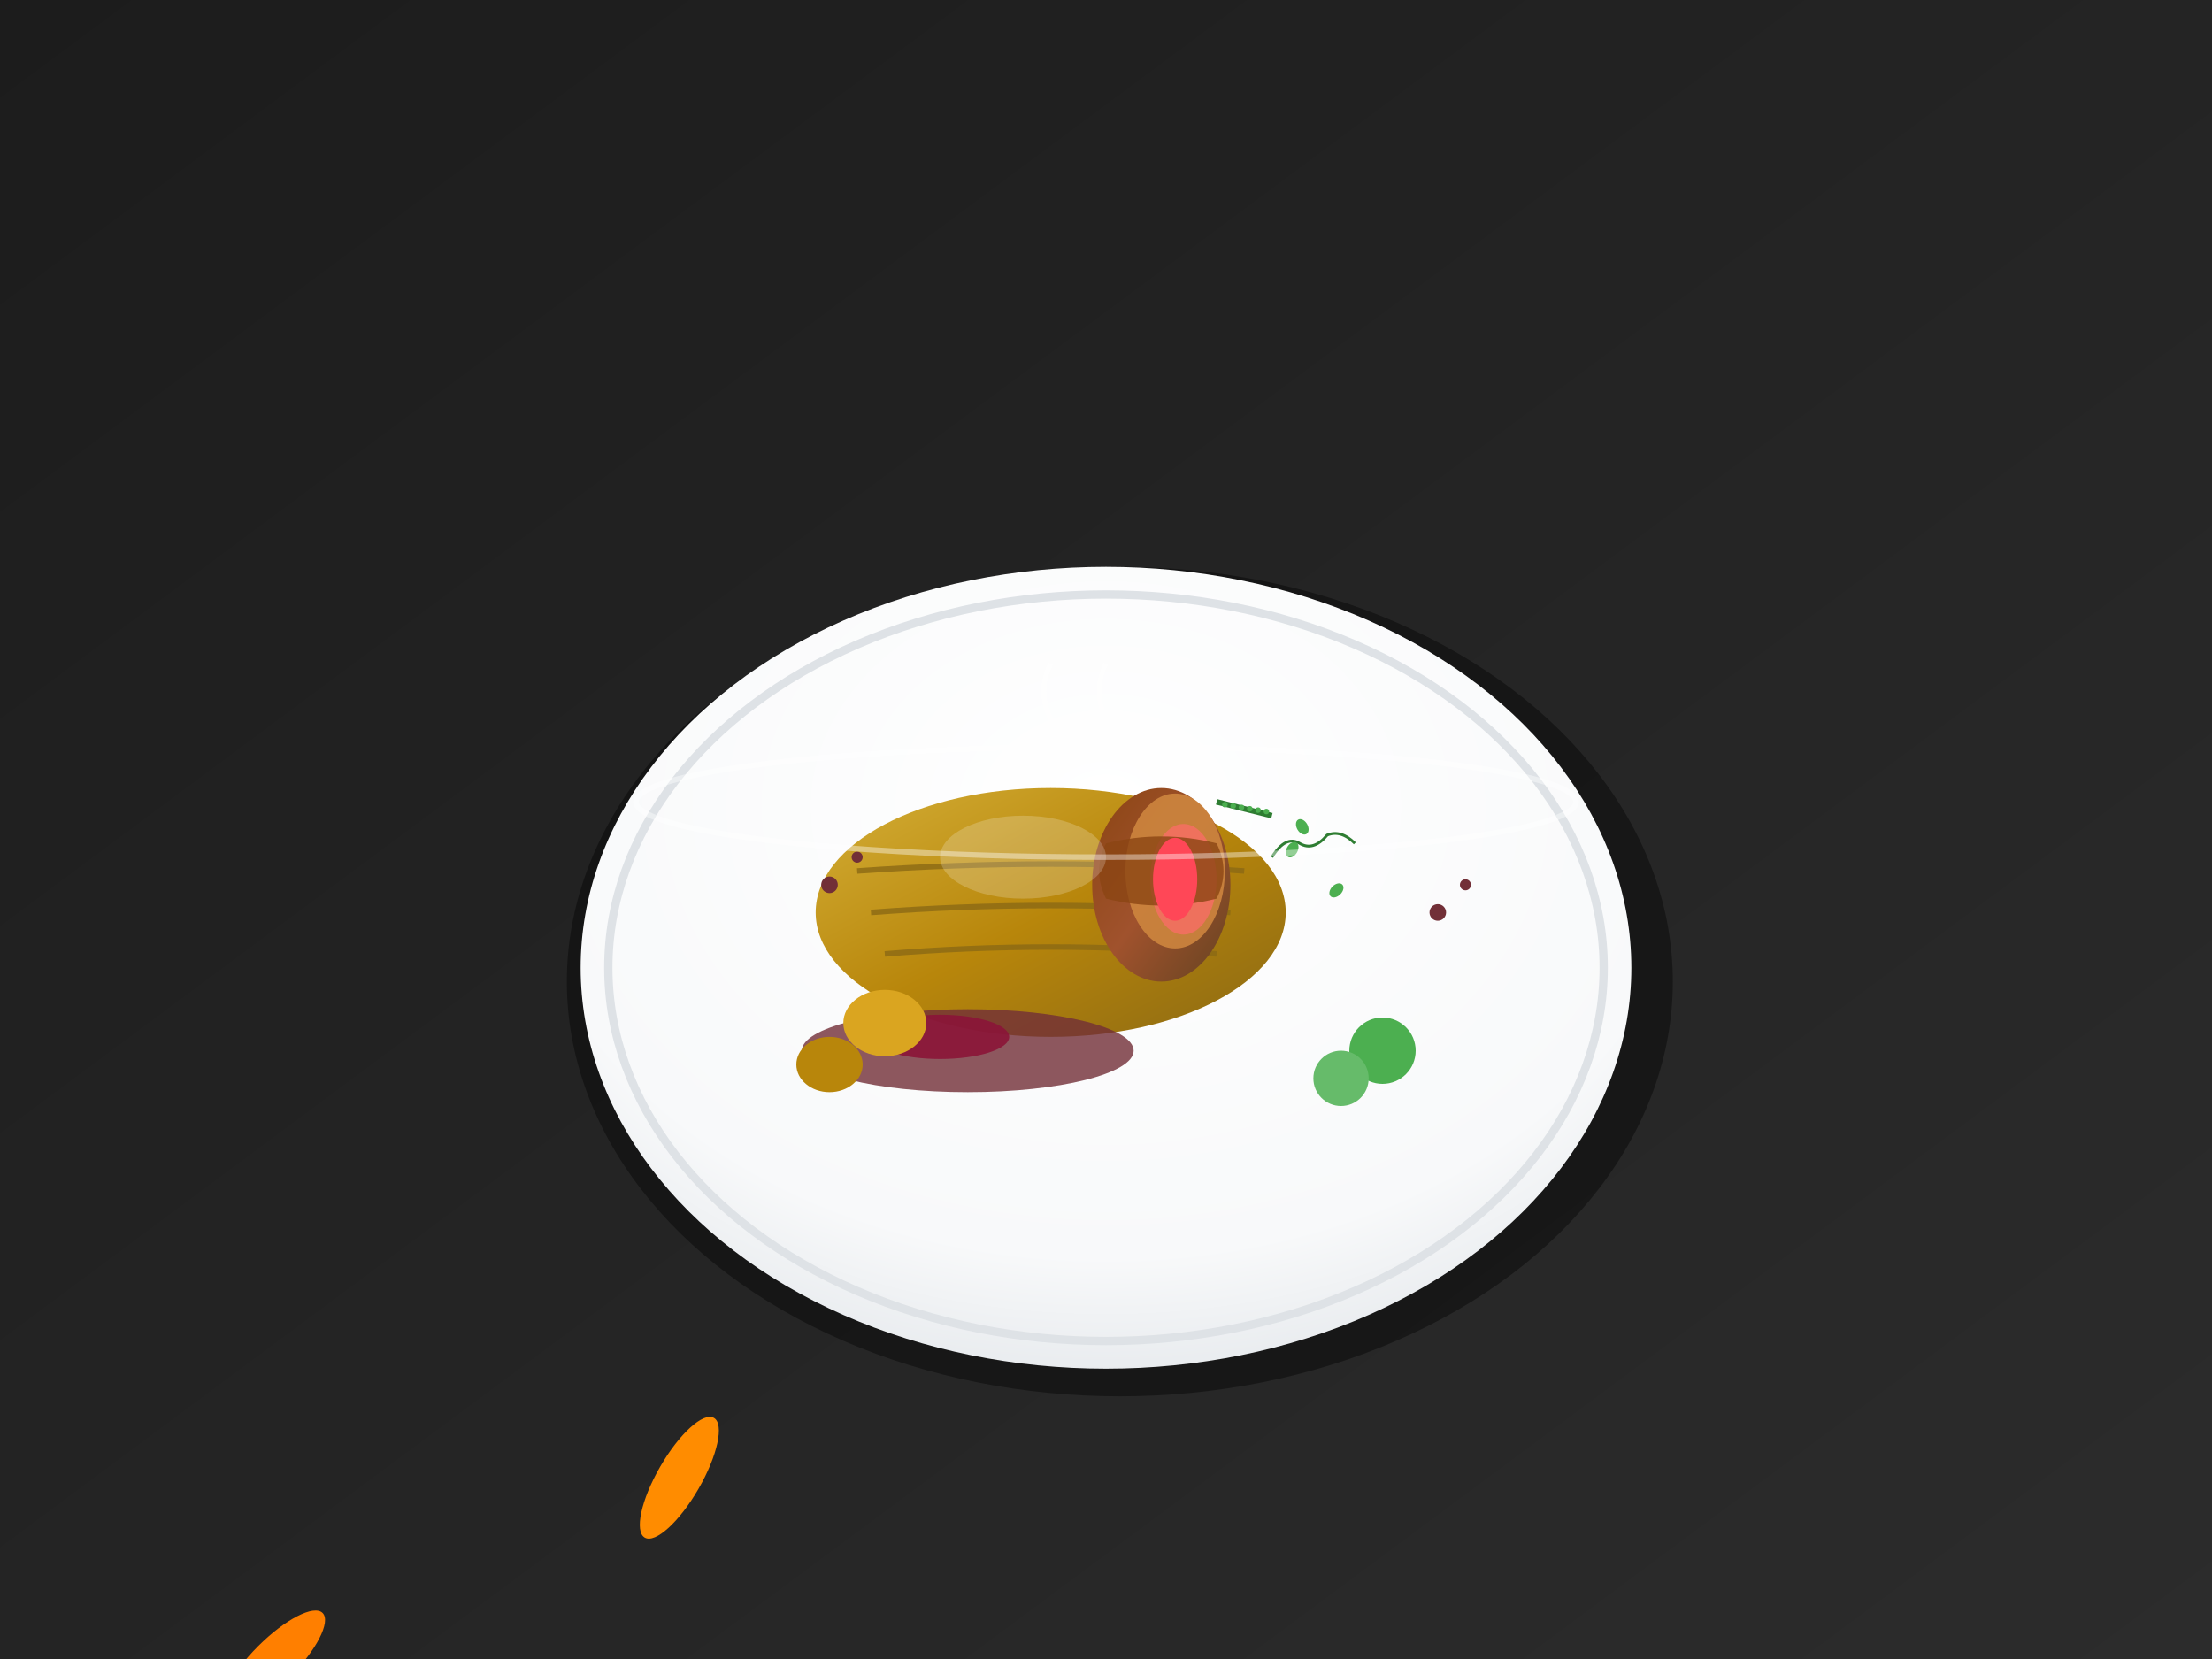 <svg width="800" height="600" xmlns="http://www.w3.org/2000/svg">
  <rect width="100%" height="100%" fill="#333333" stroke="none"/>
  <defs>
    <linearGradient id="darkBg" x1="0%" y1="0%" x2="100%" y2="100%">
      <stop offset="0%" style="stop-color:#1c1c1c;stop-opacity:1" />
      <stop offset="100%" style="stop-color:#2c2c2c;stop-opacity:1" />
    </linearGradient>
    <radialGradient id="plateGrad" cx="50%" cy="30%" r="70%">
      <stop offset="0%" style="stop-color:#ffffff;stop-opacity:1" />
      <stop offset="80%" style="stop-color:#f8f9fa;stop-opacity:1" />
      <stop offset="100%" style="stop-color:#e9ecef;stop-opacity:1" />
    </radialGradient>
    <linearGradient id="pastryGrad" x1="0%" y1="0%" x2="100%" y2="100%">
      <stop offset="0%" style="stop-color:#d4af37;stop-opacity:1" />
      <stop offset="50%" style="stop-color:#b8860b;stop-opacity:1" />
      <stop offset="100%" style="stop-color:#8b6914;stop-opacity:1" />
    </linearGradient>
    <linearGradient id="beefGrad" x1="0%" y1="0%" x2="100%" y2="100%">
      <stop offset="0%" style="stop-color:#8b4513;stop-opacity:1" />
      <stop offset="50%" style="stop-color:#a0522d;stop-opacity:1" />
      <stop offset="100%" style="stop-color:#654321;stop-opacity:1" />
    </linearGradient>
  </defs>
  
  <!-- Dark Restaurant Background -->
  <rect width="100%" height="100%" fill="url(#darkBg)"/>
  
  <!-- Plate Shadow -->
  <ellipse cx="405" cy="355" rx="200" ry="150" fill="#000000" opacity="0.4"/>
  
  <!-- Main Plate -->
  <ellipse cx="400" cy="350" rx="190" ry="145" fill="url(#plateGrad)"/>
  <ellipse cx="400" cy="350" rx="180" ry="135" fill="none" stroke="#dee2e6" stroke-width="3"/>
  
  <!-- Wellington Base (Puff Pastry) -->
  <ellipse cx="380" cy="330" rx="85" ry="45" fill="url(#pastryGrad)"/>
  
  <!-- Pastry texture lines -->
  <path d="M 310 315 Q 380 310 450 315" stroke="#8b6914" stroke-width="2" fill="none" opacity="0.8"/>
  <path d="M 315 330 Q 380 325 445 330" stroke="#8b6914" stroke-width="2" fill="none" opacity="0.8"/>
  <path d="M 320 345 Q 380 340 440 345" stroke="#8b6914" stroke-width="2" fill="none" opacity="0.8"/>
  
  <!-- Wellington Slice showing beef interior -->
  <ellipse cx="420" cy="320" rx="25" ry="35" fill="url(#beefGrad)"/>
  <ellipse cx="425" cy="315" rx="18" ry="28" fill="#cd853f" opacity="0.9"/>
  <ellipse cx="428" cy="318" rx="12" ry="20" fill="#ff6b6b" opacity="0.7"/>
  
  <!-- Mushroom Duxelles layer -->
  <path d="M 400 305 Q 420 300 440 305 Q 445 315 440 325 Q 420 330 400 325 Q 395 315 400 305" fill="#8b4513" opacity="0.8"/>
  
  <!-- Beef center (perfectly cooked) -->
  <ellipse cx="425" cy="318" rx="8" ry="15" fill="#ff4757"/>
  
  <!-- Red wine reduction sauce -->
  <ellipse cx="350" cy="380" rx="60" ry="15" fill="#722f37" opacity="0.8"/>
  <ellipse cx="340" cy="375" rx="25" ry="8" fill="#8b1538" opacity="0.9"/>
  
  <!-- Roasted vegetables -->
  <!-- Carrots -->
  <ellipse cx="480" cy="340" rx="8" ry="25" fill="#ff8c00" transform="rotate(30)"/>
  <ellipse cx="495" cy="355" rx="8" ry="25" fill="#ff7f00" transform="rotate(45)"/>
  
  <!-- Brussels sprouts -->
  <circle cx="500" cy="380" r="12" fill="#4caf50"/>
  <circle cx="485" cy="390" r="10" fill="#66bb6a"/>
  <!-- Brussels sprout leaves -->
  <ellipse cx="500" cy="375" rx="3" ry="8" fill="#388e3c" transform="rotate(45)"/>
  <ellipse cx="505" cy="380" rx="3" ry="8" fill="#388e3c" transform="rotate(-45)"/>
  
  <!-- Baby potatoes -->
  <ellipse cx="320" cy="370" rx="15" ry="12" fill="#daa520"/>
  <ellipse cx="300" cy="385" rx="12" ry="10" fill="#b8860b"/>
  
  <!-- Fresh thyme sprigs -->
  <g transform="translate(440, 290)">
    <line x1="0" y1="0" x2="20" y2="5" stroke="#2e7d32" stroke-width="2"/>
    <circle cx="3" cy="1" r="1" fill="#4caf50"/>
    <circle cx="6" cy="1.5" r="1" fill="#4caf50"/>
    <circle cx="9" cy="2" r="1" fill="#4caf50"/>
    <circle cx="12" cy="2.5" r="1" fill="#4caf50"/>
    <circle cx="15" cy="3" r="1" fill="#4caf50"/>
    <circle cx="18" cy="3.5" r="1" fill="#4caf50"/>
  </g>
  
  <!-- Watercress garnish -->
  <g transform="translate(460, 310)">
    <path d="M 0 0 Q 5 -8 10 -5 Q 15 -2 20 -8 Q 25 -10 30 -5" stroke="#2e7d32" stroke-width="1" fill="none"/>
    <ellipse cx="5" cy="-6" rx="2" ry="3" fill="#4caf50" transform="rotate(30)"/>
    <ellipse cx="15" cy="-4" rx="2" ry="3" fill="#4caf50" transform="rotate(-30)"/>
    <ellipse cx="25" cy="-8" rx="2" ry="3" fill="#4caf50" transform="rotate(45)"/>
  </g>
  
  <!-- Professional plating dots (sauce dots) -->
  <circle cx="300" cy="320" r="3" fill="#722f37"/>
  <circle cx="310" cy="310" r="2" fill="#722f37"/>
  <circle cx="520" cy="330" r="3" fill="#722f37"/>
  <circle cx="530" cy="320" r="2" fill="#722f37"/>
  
  <!-- Plate rim shine -->
  <ellipse cx="400" cy="290" rx="170" ry="20" fill="none" stroke="#ffffff" stroke-width="2" opacity="0.4"/>
  
  <!-- Steam effect -->
  <g opacity="0.5">
    <path d="M 380 280 Q 385 270 380 260 Q 375 250 380 240" stroke="#ffffff" stroke-width="2" fill="none" opacity="0.6"/>
    <path d="M 390 285 Q 395 275 390 265 Q 385 255 390 245" stroke="#ffffff" stroke-width="2" fill="none" opacity="0.4"/>
    <path d="M 400 280 Q 405 270 400 260 Q 395 250 400 240" stroke="#ffffff" stroke-width="2" fill="none" opacity="0.5"/>
  </g>
  
  <!-- Elegant lighting on wellington -->
  <ellipse cx="370" cy="310" rx="30" ry="15" fill="#ffffff" opacity="0.2"/>
</svg>


